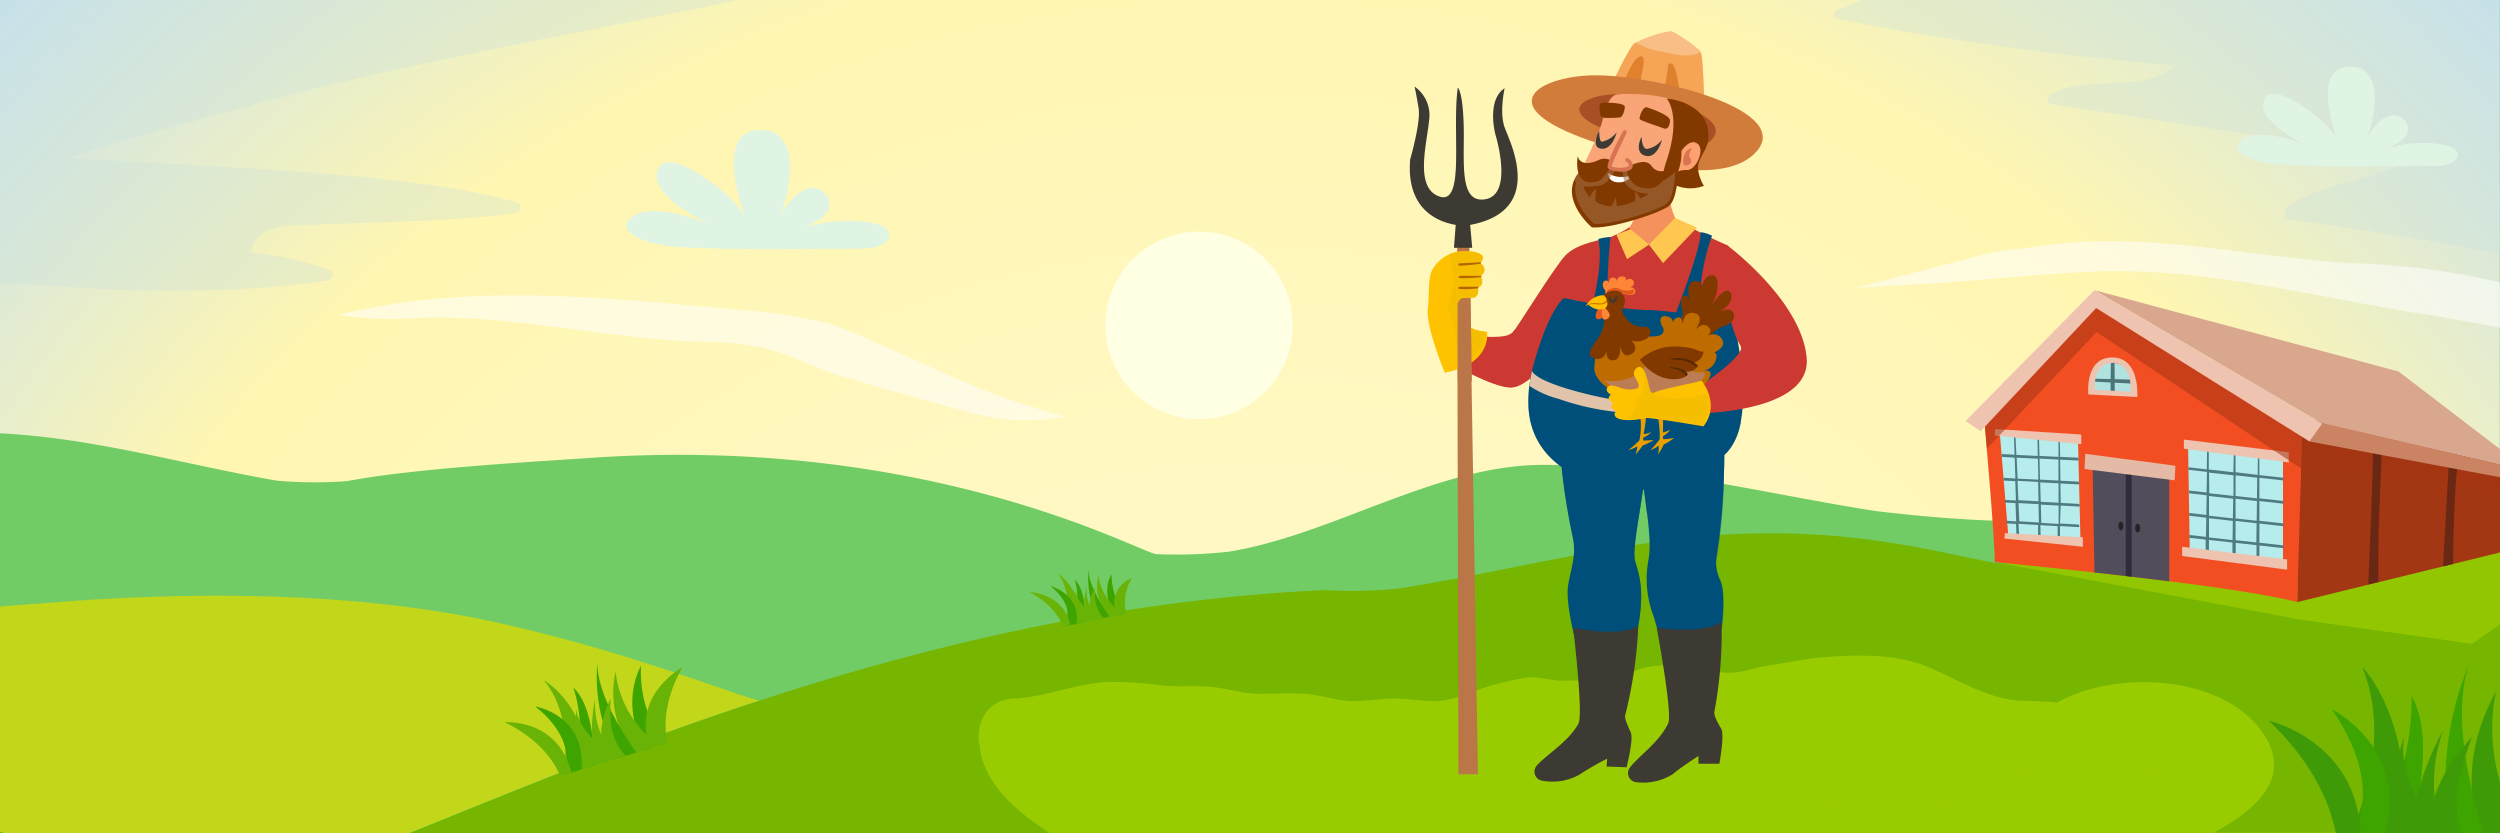 <svg xmlns="http://www.w3.org/2000/svg" xmlns:xlink="http://www.w3.org/1999/xlink" viewBox="0 0 450 150"><defs><style>.cls-1{fill:none;}.cls-2{isolation:isolate;}.cls-3{clip-path:url(#clip-path);}.cls-4,.cls-5{fill:#9c0;}.cls-5,.cls-6{opacity:0.75;}.cls-13,.cls-24,.cls-26,.cls-30,.cls-36,.cls-37,.cls-44,.cls-5,.cls-51{mix-blend-mode:multiply;}.cls-6{fill:#6bad00;}.cls-7{fill:#72cc66;}.cls-8{fill:#c2d719;}.cls-9{fill:#3da400;}.cls-10{fill:#69b307;}.cls-11{fill:url(#radial-gradient);}.cls-12,.cls-25{fill:#fff;}.cls-12,.cls-26,.cls-30,.cls-32,.cls-37,.cls-44,.cls-45,.cls-51{opacity:0.55;}.cls-12,.cls-32,.cls-45,.cls-46,.cls-66{mix-blend-mode:screen;}.cls-13{fill:#c5e0db;}.cls-13,.cls-46{opacity:0.32;}.cls-14{fill:#f5915c;}.cls-15{fill:#f9be86;}.cls-16{fill:#f6a556;}.cls-17{fill:#e0812e;}.cls-18{fill:#d27c3b;}.cls-19{fill:#a94f25;}.cls-20{fill:#f9a577;}.cls-21,.cls-45,.cls-46{fill:#823900;}.cls-22,.cls-32{fill:#3c3a32;}.cls-23,.cls-24{fill:#cc3932;}.cls-26{fill:#a46f46;}.cls-27{fill:#d87452;}.cls-28{fill:#fda170;}.cls-29,.cls-30{fill:#004f7a;}.cls-31{fill:#e1c3a9;}.cls-33{fill:#ffc74f;}.cls-34,.cls-37{fill:#ba7647;}.cls-35{fill:#ffc200;}.cls-36{fill:#f1bb00;opacity:0.65;}.cls-38{fill:#b56500;}.cls-39{fill:#ea9f00;}.cls-40{fill:#be6c00;}.cls-41{fill:#a45000;}.cls-42{fill:#ff8637;}.cls-43{fill:#e0591b;}.cls-44{fill:#ba8b9a;}.cls-47{fill:#592a00;}.cls-48{fill:#e95b1b;}.cls-49{fill:#ffbf00;}.cls-50,.cls-51{fill:#a33613;}.cls-52{fill:#6a2713;}.cls-53{fill:#f34e22;}.cls-54{fill:#d9a68e;}.cls-55{fill:#ca8463;}.cls-56{fill:#b6ecec;}.cls-57{fill:#4f7a81;}.cls-58{fill:#eec3b0;}.cls-59{fill:#b0e3e0;}.cls-60{fill:#4c7479;}.cls-61{fill:#514d5b;}.cls-62{fill:#312c3d;}.cls-63{fill:#e4baa6;}.cls-64{fill:#272227;}.cls-65{fill:#ffffe3;}.cls-66{fill:#e0f4e4;}.cls-67{fill:#3e9a07;}</style><clipPath id="clip-path"><rect class="cls-1" width="450" height="150"/></clipPath><radialGradient id="radial-gradient" cx="225" cy="227.58" r="338.23" gradientUnits="userSpaceOnUse"><stop offset="0.09" stop-color="#fffad6"/><stop offset="0.7" stop-color="#fff6b1"/><stop offset="1" stop-color="#bdf"/></radialGradient></defs><g class="cls-2"><g id="Layer_1" data-name="Layer 1"><g class="cls-3"><rect class="cls-4" width="450" height="150"/><path class="cls-5" d="M389.79,139.65a7.73,7.73,0,0,0,3.66-2.27c.72-.84,2.25-3,.41-3.39a22.2,22.2,0,0,0-11.27,1.19,7.46,7.46,0,0,1-.56,2.29,11.51,11.51,0,0,1,5.67,1.25l1.54,1.2C389.05,139.7,389.23,139.61,389.79,139.65Z"/><path class="cls-5" d="M373.05,140.53c-4.36-2.84-11.56-.49-16.44-2.06-4.61-1.48-8.69-4.24-13.28-5.81-6-2.06-12.68-1.71-18.85-.64-3.82.66-7.91,2.07-11.87,2.25h0a11.88,11.88,0,0,1-8.06.24c-2.3-.88-4.51-2.14-7-1.21-4.89,1.84-8.86,2-14,2.23-2.19.12-5.18-1.14-7.21-.66a67.36,67.36,0,0,0-8,2.3c-2.72,1-5.53,2.13-8.49,2.1-2.77,0-5.56-.69-8.33-.55-2.57.14-5.23.69-7.8.52-2.76-.18-5.43-1.12-8.17-1.24-5.94-.27-11.74.19-17.59-1.16-2.92-.67-6-.1-9-.44s-6.23-.91-9.27-.61a60.31,60.31,0,0,0-7.08,1.27c2.21,1.95,5,3.47,7,3.61a21.32,21.32,0,0,1,8.53,2.48c1.91.94,3.26,1.44,5.27.87,3.18-.91,6.53-.89,9.77-1.54a30,30,0,0,1,8.45-.45c6.09.45,11.62.6,17.15,3.34,1.65-.07,3.23-.19,4.39-.17,4.93.09,9.5-1.32,14.44-1.32,2.44,0,4.95-1.12,7.38-.88s4.65.89,7,.84c3.05-.07,6.13-.31,9.14.34a33.87,33.87,0,0,0,6.55,1.12c5.35.08,10.67-.58,16-.6s9.76,1.48,14.86.22c3.88-1,10.07-.37,13.79,1,.95.36,2.73,1.54,3.7,1.28.74-.19,1.46-.42,2.19-.64,1.08-2.23,3.5-4,5.91-3.76,3.85.41,7.62,2.35,11.46,2.11a17.94,17.94,0,0,0,8.22-2.28c.48-.25.94-.52,1.41-.79.05-.12.12-.25.19-.4A6.51,6.51,0,0,1,373.05,140.53Z"/><path class="cls-6" d="M0,0V150H189l-1-.68c-4.94-3.28-10.13-7.68-11.47-13.76a7.68,7.68,0,0,1-.16-1.23c-.94-3.69,1.09-8.37,6.06-8.58,5.85-.24,11.36-2.82,17.23-3a66.92,66.92,0,0,1,9.27.61c3,.36,6,0,9.05.28s5.71,1.25,8.76,1.25,5.91-.21,8.82.07c2.65.25,5.56,1.3,8.17,1.24,2.1,0,4.16-.33,6.25-.44,2.78-.14,5.43.42,8.19.45,3.05,0,5.49-1.29,8.33-2.19a50.68,50.68,0,0,1,7.95-2c2.6-.4,4.87.64,7.35.51s5.4.13,8-.18c1.94-.23,4-1.57,5.89-2.07a15.93,15.93,0,0,1,7.91,0c1.08.3,2.33,1,3.55,1.3a4.8,4.8,0,0,1,2.85-.54c2.86.36,5.31-.77,8.1-1.2,3.32-.5,6.62-1.24,10-1.52,5.91-.49,13.22-.67,18.8,1.67,5.31,2.24,11,5.88,16.78,6.12,2.05.09,4.34.13,6.62.35l.2-.12c10.57-5.8,29.9-4.92,37,5.87,5.6,8.48-2.94,14.33-8.95,17.66H450V0Z"/><polygon class="cls-5" points="461.67 95.23 406.22 92.31 359.05 101.18 413.79 111.49 444.95 115.91 467 100.48 461.67 95.23"/><path class="cls-7" d="M9.24,152c10.57,2.65,21,5.9,31.72,7.79,19.8,1.91,99.69-49.13,197.4-53.57a83.67,83.67,0,0,0,13.61-.31c18.72-3,37-7.85,56-9.5a137.61,137.61,0,0,1,33.36,1.45c5.94.91,11.77,2.34,17.67,3.44a53,53,0,0,0,5.91.06c9.52-2,18.78-5.33,28.4-7,12.92-2.23,26.21-4.11,39.37-3.85A103.16,103.16,0,0,1,450,92.27V0H0V149.72C3.08,150.46,6.16,151.2,9.24,152Z"/><path class="cls-8" d="M90.5,112.29c-26.35-6-57.17-5.92-84-3.6-.55,0-6.53.47-6.53.51v40.52c3.08.74,6.16,1.48,9.24,2.25,10.57,2.65,21,5.9,31.72,7.79,12.26,1.18,47.58-17.94,95.9-33.73C135.55,126.46,116,118.06,90.5,112.29Z"/><path class="cls-9" d="M107,137.76c-.1-5.58-1-11.41-3.8-14A23.55,23.55,0,0,1,103,139Z"/><path class="cls-10" d="M101.4,139.52l5.35-1.67c-2.27-12-8.81-15.38-8.81-15.38C102.09,127.63,102.17,134.43,101.4,139.52Z"/><path class="cls-9" d="M101.52,139.48l3.14-1c.8-9.85-8.34-11.33-8.34-11.33C101.24,131,102.94,135.51,101.52,139.48Z"/><path class="cls-9" d="M119.6,133.86a21.6,21.6,0,0,1-4.21-14s-4,6.49.75,15.08Z"/><path class="cls-10" d="M100.85,139.68c-1.43-3.41-4.54-7-10-9.68,0,0,9.55-.74,12,9.06Z"/><path class="cls-10" d="M120.11,133.71c-.76-3.63-.24-8.37,2.73-13.63,0,0-9.37,5.13-5.83,14.59Z"/><path class="cls-10" d="M118.68,134.15a18.59,18.59,0,0,1-7.87-13.28,17.71,17.71,0,0,0,3.28,14.71Z"/><path class="cls-10" d="M110.66,136.64c-2.08-3.12-3.72-6.19-3.56-10.73,0,0-1.51,6.42.42,11.7Z"/><path class="cls-9" d="M114.54,135.44c-2.55-3.56-7.11-10.73-7-16.22a29.8,29.8,0,0,0,3.66,17.24Z"/><path class="cls-10" d="M112.59,136c-3-3.14-2.83-7.24-2.67-10.28,0,0-3.42,6.13-.68,11.32Z"/><path class="cls-10" d="M111,136.53c-3-2-6.83-5.23-7.29-8.88,0,0-.57,4.7,3.14,10.17Z"/><path class="cls-9" d="M195.31,112c.07-3.1-.3-6.17-1.86-7.69a11.35,11.35,0,0,1-.68,8.22Z"/><path class="cls-10" d="M191.69,112.71l3.44-.72c-1-6.57-4.75-8.77-4.75-8.77C192.63,106.14,192.41,109.8,191.69,112.71Z"/><path class="cls-9" d="M191.77,112.69l2-.43c.77-5.36-4.7-6.79-4.7-6.79C192,107.83,192.85,110.45,191.77,112.69Z"/><path class="cls-9" d="M202.48,110.46a11.28,11.28,0,0,1-2.39-7.06s-2.1,2.75.53,7.45Z"/><path class="cls-10" d="M191.32,112.78c-.75-2.09-2.56-4.35-5.94-6.21,0,0,6.18.3,7.28,5.93Z"/><path class="cls-10" d="M202.75,110.4a8.2,8.2,0,0,1,1-6.35,4.85,4.85,0,0,0-2.7,6.7Z"/><path class="cls-10" d="M202,110.56c-4.16-3.23-4.29-7.06-4.29-7.06-.59,2.41-.21,4.75,1.77,7.58Z"/><path class="cls-10" d="M197.49,111.5c-1.18-1.83-2.08-3.57-1.89-5.87a11.2,11.2,0,0,0,0,6.26Z"/><path class="cls-9" d="M199.73,111c-1.44-2-3.93-6-3.74-8.55a14,14,0,0,0,1.85,8.94Z"/><path class="cls-10" d="M198.62,111.26a6.64,6.64,0,0,1-1.44-5.49s-2.06,2.9-.53,5.9Z"/><path class="cls-10" d="M197.7,111.45c-1.74-1.26-3.95-3.24-4.1-5.18,0,0-.51,2.44,1.6,5.71Z"/><path class="cls-11" d="M49.83,86.52a78.69,78.69,0,0,0,12.66.08c11.88-2.25,31.66-3.36,43.74-4.18C166.78,78.27,204.32,99,208.06,99.74a84.74,84.74,0,0,0,13.13-.44c18.83-3.06,37.43-15.66,56.63-15.62,20.18,0,40.12,5.28,60,8.33,13.24,1.57,26.93,2.47,40.21,1.24a88.65,88.65,0,0,0,11.23-2.7c2.95-.93,5.88-1.93,8.75-3.08,2.72-1.24,5.46-2.41,8.24-3.52,10.12-4.13,22.4-5.14,33.22-3.75q5.21.67,10.49,1.7V0H0V78C16.9,78.82,33.19,83.63,49.83,86.52Z"/><path class="cls-12" d="M447.45,50.25a131.8,131.8,0,0,0-23.35-2.84C406,46.46,387.61,41.8,369.59,44q-5.46.67-10.89,1.39c-4.45,1.17-8.9,2.31-13.34,3.49-3.7,1-7.53,1.91-11.37,2.91,5.7-.31,11.4-.6,17.08-1,8.44-.61,16.81-1.5,25.29-1.88,17.79-.81,35.62,3.34,52.85,6.46,6.68,1.2,13.89,2.19,20.79,3.63V50.87Z"/><path class="cls-12" d="M177.44,70.36c-8.14-3.27-16-7.24-24.11-10.55-1.23-.5-2.46-1-3.7-1.45A92.41,92.41,0,0,0,135.77,56c-25.25-2.18-50.4-5.42-74.83.68a61.89,61.89,0,0,0,12.44.67c17.57-1.13,35.19,3.69,52.81,4.15,4.47.11,9.21.38,13.5,1.74,4,1.25,7.65,3.22,11.64,4.43,7.79,2.36,15.73,4.49,23.56,6.67a38.58,38.58,0,0,0,16.89.68A134.31,134.31,0,0,1,177.44,70.36Z"/><path class="cls-13" d="M334.84,0c-.57.66-2.64,1.17-4.14,1.82a.85.85,0,0,0,.17,1.62,530.83,530.83,0,0,0,60.61,8.28C386.73,17,374.66,13.2,369,17.13a.9.9,0,0,0,.35,1.64l64.61,9.84c-3.86,3.18-17.75,4.71-22.28,8.71a1.36,1.36,0,0,0,.77,2.37c9.9,1,29.49,4.45,37.59,6V0Z"/><path class="cls-14" d="M294.58,38.07a15.1,15.1,0,0,0,3-.82,11.13,11.13,0,0,0,2.92-1.43c.53,2.81,1.65,5.59,4,6.44,0,0-3.13,4.53-6.88,4.38s-6.24-4.07-6.24-4.07S293.61,41.77,294.58,38.07Z"/><path class="cls-15" d="M302.44,17.69a20.27,20.27,0,0,1-5.07-1.27c-1.88-.64-3.87-.82-5.75-1.44a11.11,11.11,0,0,1-1.18-.46c1.18-2.45,3.1-6.24,3.8-6.75a22.1,22.1,0,0,1,6.45-2.17c.82.06,4.7,2.82,5.34,3.58.46.54.62,5.63.68,8.56C305.28,17.77,303.85,17.79,302.44,17.69Z"/><path class="cls-16" d="M294.24,7.77l.18-.11a15.28,15.28,0,0,0,5.13,1.74c2.15.4,4,1,6.16.17a3.79,3.79,0,0,0,.42-.18c.38,1.11.52,5.65.58,8.35-1.43,0-2.86.05-4.27,0a20.27,20.27,0,0,1-5.07-1.27c-1.88-.64-3.87-.82-5.75-1.44a11.11,11.11,0,0,1-1.18-.46C291.62,12.07,293.54,8.28,294.24,7.77Z"/><path class="cls-17" d="M295.09,10.21c1.7-.68.15,3.41.06,5.62-1-.21-1.94-.39-2.9-.66C292.72,13.37,294.07,10.61,295.09,10.21Z"/><path class="cls-17" d="M302.4,17.69l-.77-.09-.17,0-.61-.11-.17,0-.67-.16-.07,0-.78-.23a21.34,21.34,0,0,0,1.06-5.21.49.49,0,0,1,.87-.29C302,12.73,302.28,16.71,302.4,17.69Z"/><path class="cls-18" d="M295,29s15.86,4.73,21.31-1.89c6.48-7.88-20.76-14.14-30.69-13.51s-18,6.36,4.78,13.06C293.84,27.62,295,29,295,29Z"/><path class="cls-19" d="M295.66,26.14S305,28.93,308.25,25c3.83-4.65-12.27-8.35-18.13-8s-10.61,3.75,2.82,7.71A6.2,6.2,0,0,1,295.66,26.14Z"/><path class="cls-20" d="M302.4,19.42S303,31.7,300,35.06s-12,3.91-13.45,2.82-3.21-5.08-2.89-5.4,4.51-9,4.81-10.93S289.78,17.21,291,17,301.89,16.71,302.4,19.42Z"/><path class="cls-21" d="M284.62,30.6a30.47,30.47,0,0,1,5.2-.86.8.8,0,0,0,.25.32c.58.58,2,.49,2.65.49a.46.46,0,0,0,.43-.32c1.82.59,3.39,1.43,4.28,1.78a1.79,1.79,0,0,0,2.07-1.41c.12-.5.23-.9.33-1.22h0c3-8.61.2-11.61.2-11.61a8.7,8.7,0,0,1,1.07.13h0A9.87,9.87,0,0,1,305.62,20a5.84,5.84,0,0,1,1.14,7.22c-.27.48-.56,1.05-.85,1.69-.86,2,.8,4.54.8,4.54a6.94,6.94,0,0,1-4.89,0c-.24,1.55-.68,3.14-1.54,3.72-1.87,1.29-10.12,4-13.72,3.76C286.56,41,279.94,35.32,284.62,30.6Z"/><path class="cls-21" d="M296.45,19.32s4.25,1.33,4.16,2.4-.45,1.69-1.22,1.36-4.12-1.3-4.25-1.67S295.74,19.08,296.45,19.32Z"/><path class="cls-21" d="M288.74,21.2a.87.87,0,0,1-.74-.73c-.11-.7-.19-1.84.26-1.93.65-.13,4.19-.06,4.2.65s-.41,1.91-.84,1.94A16.29,16.29,0,0,1,288.74,21.2Z"/><path class="cls-22" d="M299.16,25.13s-.84,3.49-3,2.9-.68-3.43-.68-3.43.05,2.29,1,2.2A4.12,4.12,0,0,0,299.16,25.13Z"/><path class="cls-22" d="M291,23.82s-.81,3.37-2.95,2.91c-1.73-.38-.19-3.23-.19-3.23s-.06,2.1.53,2A4.61,4.61,0,0,0,291,23.82Z"/><path class="cls-23" d="M289.06,43s-5.2.7-7.31,3-8.39,12.55-9.44,13.84-7.27.82-8.39,0l-2.87,5.46s7.5,4.42,10.85,4.46,7.74-6.22,7.74-6.22Z"/><path class="cls-24" d="M269.81,66.69c3.67-.15,5-2.89,6.23-6s3-7.84,5.79-10a19.61,19.61,0,0,1,3.7-2.54c.49-.25,1-.51,1.48-.73l-7.37,16.06s-4.4,6.25-7.74,6.22-10.85-4.46-10.85-4.46l.84-1.6C264.36,65.14,267.08,66.81,269.81,66.69Z"/><path class="cls-25" d="M293.86,31.54A3,3,0,0,1,291,32.8c-1.71-.24-1.46-1.66-1.46-1.66S290.87,32.43,293.86,31.54Z"/><path class="cls-26" d="M283.55,32.56c0-.09-.08-.18-.13-.27a5.8,5.8,0,0,1,1.2-1.69,29.86,29.86,0,0,1,5.2-.85.84.84,0,0,0,.25.31,1.79,1.79,0,0,0,1,.42,13.5,13.5,0,0,0-1.48,1.76,2.23,2.23,0,0,1-1.74,1.15,9.59,9.59,0,0,1-2.83.16,4.37,4.37,0,0,0,1.23,2A2.17,2.17,0,0,1,287.32,34s-.15,1.25-.16,2.22a5.78,5.78,0,0,0,2.84.92,7.85,7.85,0,0,0,.84-1.66s.13.86.18,1.63a8.47,8.47,0,0,0,2-.44c.44-.15.87-.32,1.3-.5a11.93,11.93,0,0,0,0-1.7,2.55,2.55,0,0,1,.88,1.3,14.79,14.79,0,0,0,1.61-.9c-1.59.06-4-.83-4.47-2.36a6.61,6.61,0,0,1-.21-2h.64a.46.46,0,0,0,.43-.32c1.81.6,3.39,1.43,4.28,1.78.46.18.88-.26,1.41-.79,0,0,0,.05,0,.07a4,4,0,0,0,.58,1.27c.51-.41,1.1-.71,1.61-1.17a5,5,0,0,0,.46-.46c-.08,1.73-.39,5-1.67,5.86-1.77,1.22-9.54,3.76-12.93,3.54,0,0-4.29-3.67-3.22-7.47C283.64,32.78,283.6,32.68,283.55,32.56Z"/><path class="cls-21" d="M284,28.1c.31,1.37,1.8,1.61,3.75.71a2.35,2.35,0,0,1,2.16.05.47.47,0,0,0-.16.32,1,1,0,0,0,.34.88l.12.09c-1.58.8-1.16,2.65-3.9,2.65C283.12,32.8,284,28.1,284,28.1Z"/><path class="cls-21" d="M292.88,30.14s3.21-2,4.39-.28a2.13,2.13,0,0,0,3,.59s-.9,4.09-4.36,3.39A3.39,3.39,0,0,1,292.88,30.14Z"/><path class="cls-27" d="M291.81,30.9a3.07,3.07,0,0,0,1.75-.4.79.79,0,0,0,.33-.64,1.45,1.45,0,0,0-.91-1.39.37.37,0,0,0-.45.22.36.36,0,0,0,.22.45.73.73,0,0,1,.44.72s0,0-.06.08a4.54,4.54,0,0,1-2.82.07c-.14,0-.16-.08-.17-.1-.12-.32,2.6-5.84,2.65-6a.35.35,0,0,0-.21-.45.35.35,0,0,0-.45.2s-3.15,5.74-2.73,6.54a1.08,1.08,0,0,0,.72.46A7.09,7.09,0,0,0,291.81,30.9Z"/><path class="cls-28" d="M302.66,27.18s1.45-2.33,2.87-1.33-.17,4.75-1.85,4.75c-1.34,0-1.62.3-1.62.3A10.3,10.3,0,0,0,302.66,27.18Z"/><path class="cls-27" d="M304.9,26.64a1.81,1.81,0,0,0-1.78,1.46c-.35,1.08-.18,2.17.95,1.5.77-.45,0-1.25,0-1.5C304.06,27.38,304.49,26.54,304.9,26.64Z"/><path class="cls-23" d="M296.55,44.13l8.35-2.9a64.18,64.18,0,0,0,6,2.9s6.74,8.21-1.15,15.8c-4.93,4.73-29.69-4.48-29.69-4.48s6.41-11.08,9-12.49a18,18,0,0,0,4.16-2Z"/><path class="cls-29" d="M281.08,84.07c-4.41-3.23-7.85-8.58-4.88-19,2.79-9.8,5.32-11.42,5.32-11.42s2.26.48,5.18,1c.74-3,1.75-8.18,1-11.63a9.1,9.1,0,0,1,2.17-.35s-.81,8.15-.4,12.42a59.69,59.69,0,0,0,6.86.72c2,0,3.64.24,5.36.43,1.32-3.44,4.51-12,4.42-14.45a6.37,6.37,0,0,1,2.06.64A36.62,36.62,0,0,0,306,56.62a44,44,0,0,0,5.72-.13S317.1,76,310.37,81.9c0,0,0,0,0,0a123.07,123.07,0,0,1-1.5,18.89,7.47,7.47,0,0,0,.77,3.77c1,2.29.65,10-1.75,17.6s-7.22,0-7.22,0-2.4-9.45-3.1-11.44a18.81,18.81,0,0,1-.82-10.09c.54-3.3-.25-7.77-.83-12.54l-.17,0c-.76,5.26-1.94,10.93-1.45,12.83.71,2.74,2.63,6.31-1.28,19.37,0,0-6.35,3.3-7.76.17s-3.55-11.72-3-15.08,1.49-5.24.86-8.52A115.87,115.87,0,0,1,281.08,84.07Z"/><path class="cls-30" d="M291.67,71.83a111.87,111.87,0,0,0,12.42-.07,50.28,50.28,0,0,0,5.17-.52c-3.75,2.4-9,2.4-13.34,1.93a54.78,54.78,0,0,1-8-1.57C289.16,71.7,290.41,71.78,291.67,71.83Z"/><path class="cls-30" d="M294,79c6.55.89,14,.62,19.39-3.2a10.51,10.51,0,0,1-3,6.08s0,0,0,0c0,.88,0,1.78-.07,2.69,0,.24,0,.49,0,.74s0,.71,0,1.06l-.06,1.47c0,.09,0,.17,0,.26a98.34,98.34,0,0,1-1.3,12.67,7.47,7.47,0,0,0,.77,3.77c.57,1.3.7,4.36.27,8.15h-1.24A60.76,60.76,0,0,1,307,122.2c-1.95,7.56-5.86,0-5.86,0s-2-9.45-2.53-11.44a22.07,22.07,0,0,1-.91-7.19,6.13,6.13,0,0,0,1.29,2c2,2,4.88,2.74,7.16,1-1.2-3.21-2-6-.88-9.54a32.08,32.08,0,0,0,1.39-8.91,7.85,7.85,0,0,0-5.22-.09,9.81,9.81,0,0,0-5,4.34c-.17-1.32-.35-2.68-.53-4.07h0a1,1,0,0,0,0-.17l-.17,0c-.09.58-.17,1.17-.27,1.75l0,.21c-.07.47-.15.94-.22,1.41l-.06.36h0c-.64,4-1.24,7.65-.87,9.1.56,2.17,1.88,4.86.47,12.36h-.91c-.32,2-.79,4.28-1.49,7,0,0-5.38,3.3-6.57.17s-3-11.72-2.55-15.08c0-.14.05-.28.07-.41a6.53,6.53,0,0,0,4.31,2.44,6.65,6.65,0,0,0,4.27-.77c0-.17,0-.34,0-.5-.26-2.68-1.27-5.36-1.36-8-.11-3.24,1-6.28,1.25-9.46a12.29,12.29,0,0,0-10,.71c-.26-1.71-.5-3.54-.64-5.35a13.71,13.71,0,0,1-6-10.88C280.47,76.89,289.13,78.37,294,79Z"/><path class="cls-31" d="M291.69,72.14c4.25.58,9.69,1,13.79-.51a62.8,62.8,0,0,0,8.15-3.69,39.1,39.1,0,0,1,.09,4.46c-3.64.26-7.2,1.72-10.84,2.14-4.14.48-8.39-.08-12.53-.46a46.56,46.56,0,0,1-9.79-2.28,17,17,0,0,1-5.28-2.35c.11-.84.27-1.73.49-2.67C276.9,69.12,287.54,71.56,291.69,72.14Z"/><path class="cls-22" d="M293.36,138.19c1.6-2.12,5.26-4.51,6.92-8,.82-1.7-2.07-17.19-2.07-17.19s8.23,1.25,11.51-1h.17a78.56,78.56,0,0,1-1.31,16.16c-.13.76,1,2.61,1.24,3,.29.59.39,2.07-.33,6.31h-3.77v-1.4s-3.68,2.4-4.62,3.28a10.06,10.06,0,0,1-6.7,1.43A1.65,1.65,0,0,1,293.36,138.19Z"/><path class="cls-23" d="M313.42,62.51a6.79,6.79,0,0,0-.67-1.29,24.66,24.66,0,0,1-1.4-4.43c1-3.83,1.46-8.94-.48-12.45l0-.21s13.39,9.94,14.33,20.26-21.16,10.09-21.16,10.09v-3.6S313.86,64.5,313.42,62.51Z"/><path class="cls-24" d="M313.42,62.51a6.79,6.79,0,0,0-.67-1.29,24.66,24.66,0,0,1-1.4-4.43c.21-.84.4-1.75.54-2.69.63,1.36,1.25,2.72,1.91,4.06a11.24,11.24,0,0,1,1.54,4c.21,3.41-2.54,4.58-5.22,6A29.15,29.15,0,0,1,305.43,70C308.1,68.13,313.76,64,313.42,62.51Z"/><path class="cls-24" d="M316.67,70.64c3.17-2.19,5-5.22,4.45-9.14s-2.78-7.55-4.48-11c-.12-.24-.23-.48-.35-.73,3.53,3.5,7.85,8.83,8.35,14.28s-5.95,7.6-11.5,8.51A23.26,23.26,0,0,0,316.67,70.64Z"/><path class="cls-32" d="M304.2,115.79s.32,14.47-1.45,14.75-2.43-14.8-2.43-14.8A7.44,7.44,0,0,0,304.2,115.79Z"/><path class="cls-22" d="M276.59,137.84c1.74-2,5.64-4.22,7.52-7.55.93-1.64-.94-17.29-.94-17.29s8.12,1.78,11.55-.26h.17a78.77,78.77,0,0,1-2.36,16c-.18.75.86,2.67,1,3.09.25.6.26,2.09-.74,6.28l-3.6-.14.1-1.41a52.89,52.89,0,0,0-5.09,2.93,10,10,0,0,1-6.78,1A1.65,1.65,0,0,1,276.59,137.84Z"/><path class="cls-32" d="M288.5,116s-.39,14.47-2.14,14.73-1.69-14.81-1.69-14.81A7.25,7.25,0,0,0,288.5,116Z"/><polygon class="cls-33" points="305.44 40.98 301.5 39.23 296.82 44.04 299.35 47.36 305.44 40.98"/><polygon class="cls-33" points="292.87 46.64 296.82 44.04 293.49 41.23 290.95 42.23 292.87 46.64"/><polygon class="cls-34" points="264.39 38.76 266.03 139.37 262.51 139.37 262.28 38.76 264.39 38.76"/><path class="cls-22" d="M253.83,28.71s1.92-6.67,1.53-9.13-.74-4-.74-4a6.28,6.28,0,0,1,2.62,6.06c-.4,4.3-2.7,12.25,1.91,13.75s2.16-11.69,3.25-19.61c0,0,.92.56,1.07,7s-.88,13.85,3.85,13.09,2.43-9.67,1.92-11.43-1.25-6.75,1.6-8.56c0,0-1,4.32,0,7.07s7.32,15-6.21,17.53L265,44.6h-3.29l.32-4.12C259.15,40,253.07,37.94,253.83,28.71Z"/><path class="cls-35" d="M267.67,59.73s1,5.75-7.62,7.34c0,0-3.4-8.22-3.05-11.38s0-5.65.82-7.14a6.66,6.66,0,0,1,4.52-3.24c2-.32,6,.07,4.08,2,0,0,1.69,1.14.11,2.35,0,0,.85,1.58-.5,2.08,0,0,.47,1.87-1.26,1.87s-3,.15-1.93,2.67S265,59.52,267.67,59.73Z"/><path class="cls-36" d="M266.53,49.71s.85,1.58-.5,2.08c0,0,.47,1.87-1.26,1.87s-3,.15-1.93,2.67,2.06,3.12,4.44,3.37a6,6,0,0,1-.79,2.88,7,7,0,0,1-4.32,3.07V65.6c.05-3.45,0-7.26-1.76-10.36a5.15,5.15,0,0,0,.55-1.16,13.32,13.32,0,0,0,.45-6,10.86,10.86,0,0,0-.56-2.3,5.49,5.49,0,0,1,1.49-.46c2-.32,6,.07,4.08,2C266.42,47.36,268.11,48.5,266.53,49.71Z"/><path class="cls-34" d="M263,53.8c.25-.22,1.57-.14,1.68-.15l.25,14.95h-2.53l0-13.95A3.83,3.83,0,0,1,263,53.8Z"/><path class="cls-37" d="M263.38,64.9a9.67,9.67,0,0,0-1,1.64l0-11.89a3.83,3.83,0,0,1,.63-.85c.25-.22,1.57-.14,1.68-.15l.17,10.12A4,4,0,0,0,263.38,64.9Z"/><path class="cls-38" d="M262.75,47.4l3.8-.19v.25a30.68,30.68,0,0,1-3.87.36C262.52,47.67,262.26,47.57,262.75,47.4Z"/><path class="cls-38" d="M262.82,49.65h3.8v.24a31.81,31.81,0,0,1-3.87.18C262.6,49.92,262.33,49.82,262.82,49.65Z"/><path class="cls-38" d="M262.75,51.61h3.34a2.83,2.83,0,0,0,0,.29,22.24,22.24,0,0,1-3.39.13C262.52,51.89,262.26,51.79,262.75,51.61Z"/><path class="cls-24" d="M271.81,63.25c-.37-.22-.52-1.79-.23-3a1.66,1.66,0,0,0,.73-.45l.3-.4c1.1.14,3.11.44,2.66.64a10.46,10.46,0,0,1-2.61.2s1.88,2.23,1.26,2.29-1.67-2-1.67-2S272.28,63.55,271.81,63.25Z"/><path class="cls-24" d="M316.82,62a5.28,5.28,0,0,1-2.16.88s2.81,3.07,1.08,2A6.19,6.19,0,0,1,314,63.16s.27,2.34-.26,3.2-.38-2.48-.34-3.53a.87.87,0,0,0,0-.32S317.68,61.28,316.82,62Z"/><path class="cls-39" d="M297.08,81a15.28,15.28,0,0,0,1.62-1.87c.18-.42-.06-5-.82-4.67s-.15-.6.27-.75c0,0,.94,0,1.12.27a34.69,34.69,0,0,1,.05,3.87,4.49,4.49,0,0,0,1.32-.51,3.52,3.52,0,0,1-1.31,1.16c0,.34,0,.55.09.55a12.58,12.58,0,0,0,1.91-.22A9.18,9.18,0,0,1,299.49,80a12.46,12.46,0,0,1-1.06,1.82,4.87,4.87,0,0,0,.13-1.61A4.55,4.55,0,0,1,297.08,81Z"/><path class="cls-39" d="M293.12,81a17.83,17.83,0,0,0,1.93-1.69c.25-.38.64-4.73-.19-4.45s-.07-.58.38-.68c0,0,.95.08,1.1.38a33.53,33.53,0,0,1-.49,3.6,5.36,5.36,0,0,0,1.38-.39,3.86,3.86,0,0,1-1.46,1c0,.32,0,.51,0,.51a13.4,13.4,0,0,0,1.91-.09,10.41,10.41,0,0,1-2,1,13.14,13.14,0,0,1-1.32,1.65,4.35,4.35,0,0,0,.35-1.5A5.38,5.38,0,0,1,293.12,81Z"/><path class="cls-40" d="M295.17,71.57s1.89,3.53,3,3.85,1.36.1,1.63-.36,1.73-4.32.16-5S294.71,71.19,295.17,71.57Z"/><path class="cls-41" d="M297.81,71.23a4.15,4.15,0,0,1-1.74,3.6,3.06,3.06,0,0,1-1.83.33c-.75-.09-.74-1-.7-1.57a10.58,10.58,0,0,0-.63-3.52S297.74,70,297.81,71.23Z"/><path class="cls-21" d="M301.73,58.84s1.39-1.91,1.11-2.88-.4-2.37.24-2.69,1.08.65,1.29,1.86c0,0-1.48-4.59.83-4.54s.95,4.35.95,4.35-.43-4.7,1.6-5.32,1.71,3.2.24,5.42c0,0,2.69-4.12,3.56-2.22s-2.66,3.7-2.66,3.7,2.6-1.75,3.14-.06-1.49,2.1-2.43,2.55a5.41,5.41,0,0,0-1.57,1.2s-2.46,2-3.82,1.44S299.4,59.85,301.73,58.84Z"/><path class="cls-40" d="M292.47,57.35a5.24,5.24,0,0,0,6.35,3,1,1,0,0,0,.42-1.54c-.67-1.13-.51-2.48,1.36-1.67,0,0,.84.22.63,2.7,0,0-.71-2.86,1.14-2.7,0,0,.78.33.45,2.65,0,0-.32-4,2.17-3.43s-.59,4-.59,4,1.7-2.83,3.09-1.53S306,61.16,306,61.16s2.69-2.08,3.91-.18-2.36,3-3.65,3.1c0,0,3.07-1.74,2.68.37a2.74,2.74,0,0,1-2.39,2.26s2.58-.39.68,2-7.56,4.06-10.54,4-9.81-3.14-9.71-6.47,1.45-3.89,2.13-5.69S291,55,292.47,57.35Z"/><path class="cls-42" d="M288.72,53.22c-.1,0,.56-.56.07-1.14s-.37-1.83.55-1.53c0,0,.31.08.3,1.09,0,0-.35-1.62.69-1.67s.39,1.51.39,1.51.16-2,1.48-1.71-.56,1.78-.56,1.78,1-1.63,2-1.31a.73.73,0,0,1,.26,1.19,3.79,3.79,0,0,1-1,.66s1-.82,1.38.09-.84,1.07-1.64.77a.74.74,0,0,0-1.05.36S289.12,53.29,288.72,53.22Z"/><path class="cls-43" d="M289.19,52.64a.74.74,0,0,1,.46-.55h0l.42-.15a1.77,1.77,0,0,1,1.28,0,3.3,3.3,0,0,0,2.27.28l.38-.16.06.11c.33.83-.77,1-1.49.7a.68.68,0,0,0-1,.33s-2.28,0-2.65-.08C288.92,53.12,289.13,52.92,289.19,52.64Z"/><path class="cls-44" d="M302.49,70.84s0,.06,0,.1c-1,.15-1.77.54-2.75.75-.45.1-.88.24-1.31.38l-.1-.15a10.46,10.46,0,0,1-1.78.11,14.22,14.22,0,0,1-7.85-3.6,8.24,8.24,0,0,0,3.28,0,6.81,6.81,0,0,0,5.06-4,24.18,24.18,0,0,1,4.32.53c1.39.31,2.66,1.68,4,2.11.23.07,2.57-.74,1,1.3A9.22,9.22,0,0,1,302.49,70.84Z"/><path class="cls-21" d="M288.5,53.31a2.7,2.7,0,0,1,2.21-1c1.56,0,2.32,1.71,1.34,3.31,0,0-.25.5.61,1.61A3.69,3.69,0,0,0,296,58.84c1.18-.21,1.66,1.63,0,2.32s-2.42,0-2.42,0,1.64,1.59.12,2.53c-1.81,1.12-2.06-1.59-2.06-1.59s.3,2.69-1.26,2.76-1.16-2-1.16-2S289,65.1,287,64.52s.19-2.91.66-3.63,1.81-3.06.61-5C287.64,54.88,287.7,53.32,288.5,53.31Z"/><path class="cls-45" d="M289.58,56.83c-.34.05-.26-.19-.6-.21l-.18,0a2.53,2.53,0,0,0-.35-1c-.46-.75-.41-1.94.21-1.95a2.05,2.05,0,0,1,1.69-.74,1.35,1.35,0,0,1,1.36,1.36,2.66,2.66,0,0,1-.88,1.89A5.71,5.71,0,0,1,289.58,56.83Z"/><path class="cls-21" d="M295.17,64.75A9.52,9.52,0,0,1,302,62.37c4.09.27,3.28,1,4.64.9a2.31,2.31,0,0,1-2.07,2.07,7.35,7.35,0,0,1,.92.35c.24.14-.31,1.35-2.26,1.23,0,0,1.27.36-.13,1C301.15,68.77,297.67,68.21,295.17,64.75Z"/><path class="cls-46" d="M301.3,65.37a7.79,7.79,0,0,1-1.61.66,3.23,3.23,0,0,1-3.53-1.17l0,0a8,8,0,0,1,5.66-2,11.45,11.45,0,0,1,2.27.32A10.36,10.36,0,0,1,301.3,65.37Z"/><path class="cls-47" d="M300.53,64.57s3.21-.73,5,1.17c0,0,.09.14-.1.38a6.64,6.64,0,0,0-2.95-1.34A5.27,5.27,0,0,1,300.53,64.57Z"/><path class="cls-47" d="M300.4,66s3.22.22,3.34,1.41a.44.44,0,0,1-.21.29,2.83,2.83,0,0,0-1.75-1.19C300.59,66.23,300.4,66,300.4,66Z"/><path class="cls-22" d="M291.18,53.31s-.06,1.13-.83,1.21-.9-1.14-.67-1.28.23.73.5.85S291.12,52.85,291.18,53.31Z"/><path class="cls-48" d="M288.24,55.25s1,1.94-.33,2.2S287.42,55.32,288.24,55.25Z"/><path class="cls-42" d="M288.64,55.19s2,1.52.61,2.23-.81-2.16-.81-2.16Z"/><path class="cls-49" d="M289.2,54s.63,1.42-.82,1.67-2.25-.76-2.6-.82C285.78,54.8,288.93,53.76,289.2,54Z"/><path class="cls-49" d="M285.44,55.08a3.72,3.72,0,0,1,3.21-1.94,1.63,1.63,0,0,1,.6,1,1.23,1.23,0,0,1-1.29.7C286.91,54.77,286.32,54.57,285.44,55.08Z"/><path class="cls-40" d="M287.93,54.62a1.19,1.19,0,0,0,1.28-.66s.07.22.08.27-.28.59-1.33.57-1.64-.23-2.52.28C285.44,55.08,285.78,54.41,287.93,54.62Z"/><path class="cls-35" d="M306.3,68.53s3.45,4.19.32,8.21c0,0-10.17-1.76-10.72-1.48s-5.35.94-5.28-.78c0,0,0-.37.55-.47,0,0-1.79-.26-.79-1.53,0,0-1.48-.39-.45-1.47,0,0-1.33-.66-.4-1.49.32-.28,1.47,0,1.85.19a5.12,5.12,0,0,0,3,.29c1.43-.37-.16-1.82-.28-2.66s1.31-2.54,2.17.21.49,3.58,1.8,3S305.09,68.9,306.3,68.53Z"/><path class="cls-36" d="M294.66,72a5,5,0,0,0,.82-5.64,1,1,0,0,1,.46.35,3.84,3.84,0,0,1,.37.87c.66,2.1.6,3.07,1.11,3.18.12.06,2.71,2,9.7.09a5.74,5.74,0,0,1-.86,5.67s-9.68-1.68-10.2-1.42a9.59,9.59,0,0,1-3.3.31A4.47,4.47,0,0,0,294.66,72Z"/><path class="cls-50" d="M453.4,84.08s-3,8.64-2.41,15.12l-37.49,9.17L413.91,75Z"/><path class="cls-51" d="M442.22,87.16c-4.22-.59-8.41-1.31-12.62-1.93a59.42,59.42,0,0,0-12.77-.77c-1,.06-2,.1-3,.2l.12-9.65,39.49,9.07s-.66,1.93-1.3,4.64C448.84,88.06,445.51,87.63,442.22,87.16Z"/><path class="cls-52" d="M442.31,84.39c-.43,2.28-.78,13.72-.77,17.12l-1.8.44c.19-3.12.93-16.94,1.2-20.73l1.84.42C442.66,82.57,442.47,83.49,442.31,84.39Z"/><path class="cls-52" d="M427.1,78l1.69.39c-.1,4.91-.4,9.81-.56,14.71-.13,3.89-.15,7.77-.14,11.66l-1.79.44C426.31,103.47,427.38,82.5,427.1,78Z"/><path class="cls-53" d="M357.19,75.78s1.86,20.83,1.86,25.4c0,0,42.39,4,54.45,7.19l.93-31.94-37.12-22Z"/><polygon class="cls-54" points="431.74 66.87 455.25 84.86 417.98 76.25 377 52.24 431.74 66.87"/><polygon class="cls-55" points="417.65 76.06 415.7 79.46 454.51 86.75 455.25 84.86 417.65 76.06"/><polygon class="cls-56" points="410.94 82.11 410.94 101.3 394.16 99.27 393.85 79.89 410.94 82.11"/><polygon class="cls-56" points="374.02 78.47 374.49 97.41 361.48 96.24 359.96 77.91 374.02 78.47"/><path class="cls-57" d="M393.92,84.57l3.33.37-.06,3.71L394,88.3v.49l3.2.36-.06,3.54-3.08-.35v.5l3.07.34-.06,3.45-3-.33v.5l2.95.33,0,2.48.59.07V97.19l4.23.47,0,2.53.59.07V97.72l3.74.41,0,2.58.52.07V98.19l4.32.48v-.5l-4.32-.48V94.24l4.32.48v-.5l-4.32-.48V90.19l4.32.48v-.49l-4.32-.48V86l4.32.48V86l-4.32-.48V81.55l-.26,0-.05,3.93L402.4,85V81l-.3,0L402,85l-4.42-.49V80.38l-.3,0-.06,4.11-3.34-.38Zm8.48,9.2,3.79.42-.05,3.45-3.74-.41Zm0-4,3.85.43-.05,3.54-3.8-.42Zm0-4.21,3.9.43-.05,3.72-3.85-.43Zm-4.78,7.72,4.29.48-.05,3.45-4.24-.47Zm0-4,4.35.49-.05,3.54-4.3-.48Zm0-4.21,4.41.49,0,3.71-4.36-.48Z"/><path class="cls-57" d="M362.64,82.37l.13,3.76L360.63,86l0,.5,2.12.11.12,3.47-2-.1,0,.47,1.92.11.12,3.29-1.76-.11,0,.47,1.74.1.07,2.06.48,0-.1-2.08,3.51.21,0,2.18.47.05-.06-2.2,3.11.18v2.29l.43,0,0-2.31,3.45.2v-.46l-3.45-.2L370.92,91l3.42.19v-.48l-3.41-.19-.06-3.49,3.38.17v-.5l-3.37-.17-.06-3.79,3.33.16v-.51l-3.33-.16-.06-3.91h-.23l0,3.91-3.43-.17L367,78.19h-.27l.07,3.88-3.85-.19L362.76,78h-.27l.13,3.85-2.34-.12,0,.51Zm4.71,8.46,3.2.17,0,3.3-3.12-.18Zm-.12-4,3.31.17v3.49l-3.21-.17Zm-.12-4.28,3.41.17,0,3.78-3.32-.17Zm-3.78,8,3.61.2.06,3.3-3.52-.21Zm-.18-4,3.72.2.06,3.48-3.62-.19ZM363,82.38l3.83.19.07,3.77-3.73-.19Z"/><polygon class="cls-58" points="411.98 81.41 411.98 83.24 393.1 80.78 393.1 79.12 411.98 81.41"/><polygon class="cls-58" points="411.68 100.7 411.68 102.54 392.79 100.08 392.79 98.42 411.68 100.7"/><polygon class="cls-58" points="374.63 78.21 374.63 79.96 359.07 78.39 359.11 77.23 374.63 78.21"/><polygon class="cls-58" points="374.91 96.71 374.91 98.42 360.78 96.94 360.9 95.96 374.91 96.71"/><path class="cls-51" d="M377.39,59.77l-19.76,21c-.25-3-.44-5-.44-5L377.31,54.4l37.12,22-.15,8Z"/><polygon class="cls-58" points="353.8 75.78 356.52 77.61 377.31 55.45 415.7 79.46 417.98 76.25 377 52.24 353.8 75.78"/><path class="cls-59" d="M384,70.76s.84-5.23-3.91-5.47c-3.69-.18-3.26,5.13-3.26,5.13Z"/><polygon class="cls-60" points="376.87 68.16 379.91 68.23 379.96 65.17 380.62 65.03 380.65 68.25 384.04 68.33 384.04 69.06 380.65 68.89 380.65 70.76 379.91 70.76 379.91 68.85 376.87 68.69 376.87 68.16"/><path class="cls-58" d="M375.9,71l8.82.47s.55-7.1-4.49-7.13S375.9,71,375.9,71Zm4.35-5.7c3.68,0,3.28,5.21,3.28,5.21l-6.44-.34S376.57,65.3,380.25,65.33Z"/><path class="cls-61" d="M390.46,104.63c-4.68-.59-9.1-1.1-13.46-1.59l-.34-19.8,13.8,1.62Z"/><path class="cls-62" d="M383.7,84.06v19.75l-1.07-.13V83.94Z"/><polygon class="cls-63" points="391.57 83.84 391.44 86.46 375.21 84.42 375.35 81.68 391.57 83.84"/><path class="cls-64" d="M381.32,94.66c0,.43.2.79.45.79s.45-.36.45-.79-.2-.79-.45-.79S381.32,94.23,381.32,94.66Z"/><ellipse class="cls-64" cx="384.78" cy="95.05" rx="0.45" ry="0.79"/><path class="cls-65" d="M232.71,58.57A16.87,16.87,0,1,1,215.84,41.7,16.87,16.87,0,0,1,232.71,58.57Z"/><path class="cls-66" d="M438.16,29.89c-9.44,0-17.65.29-27.85-.27-3.62-.2-10-2.15-6.57-4.59,2.89-2,10.14.24,13,2.13-3.1-1.8-11-5.64-9.07-9.47,1.75-3.48,12.69,5.06,13.17,7.94,0,0-5-12.95,1.53-13.6,7.93-.78,4.59,11.79,3.17,13.65a13.41,13.41,0,0,1,1.77-2.75c1-1.23,3-3,4.94-1.8A2.68,2.68,0,0,1,433.42,23c.21,1.89-2.35,3.11-3.76,3.71,3.1-1,8.22-1.47,11.44-.29C443.25,27.17,442.92,29.9,438.16,29.89Z"/><path class="cls-66" d="M155,44.77c-11.27,0-21.07.34-33.26-.33-4.32-.23-12-2.56-7.84-5.49,3.45-2.43,12.11.29,15.5,2.55-3.71-2.15-13.13-6.73-10.83-11.31,2.08-4.15,15.16,6,15.72,9.48,0,0-6-15.46,1.83-16.23,9.47-.94,5.49,14.07,3.78,16.29A16.2,16.2,0,0,1,142,36.46c1.23-1.48,3.55-3.64,5.9-2.16a3.16,3.16,0,0,1,1.42,2.2c.26,2.26-2.8,3.72-4.49,4.42,3.7-1.17,9.82-1.75,13.67-.34C161.09,41.52,160.7,44.77,155,44.77Z"/><path class="cls-9" d="M427.09,150h6.73c2.45-9.31,3.58-18.94.27-24.71A44.66,44.66,0,0,1,427.09,150Z"/><path class="cls-67" d="M423.17,150h9.59c1.57-20.91-7.52-29.89-7.52-29.89C429.38,130.56,426.82,141.55,423.17,150Z"/><path class="cls-9" d="M423.81,150h5.49c4.37-15.39-9.59-22.34-9.59-22.34C425.53,135.94,426.7,143.89,423.81,150Z"/><path class="cls-67" d="M420.47,150h4.41c-.63-16.66-16.53-20.29-16.53-20.29C415.58,136.53,419.22,143.67,420.47,150Z"/><path class="cls-67" d="M450,140.72a33.44,33.44,0,0,1-.72-16.3c-4.31,8-5.65,15.93-3.1,25.58H450Z"/><path class="cls-67" d="M434,150h5.42c-1.5-5.83-2.11-11.6.35-18.6C439.81,131.4,434.53,140.37,434,150Z"/><path class="cls-9" d="M447,150c-2.54-8.3-5.6-21.59-2.59-30.36A56,56,0,0,0,440.88,150Z"/><path class="cls-67" d="M442.94,150c-1.94-6.38.28-12.56,2-17.28,0,0-8,7.64-7.81,17.28Z"/><path class="cls-67" d="M438.85,150c-3.67-5.08-7.13-11.61-6.1-17.35,0,0-3.09,6.93-.74,17.35Z"/><path class="cls-13" d="M118.74,2.88q7-1.42,14.09-2.88H0V51.25c5.44-.26,11,.35,16.48.67,12.71.74,29.54.61,42.67-1.48a.93.93,0,0,0,.17-1.79,56.82,56.82,0,0,0-14.08-3.19,4.71,4.71,0,0,1,3-4,15.22,15.22,0,0,1,5.21-.89c7-.43,29.24-.63,39.51-2.21a1,1,0,0,0,.14-1.88c-13-4.07-40.74-5.74-51.73-6.37L12,28.41c12.79-3.82,25.62-7.52,38.54-10.89C73.06,11.65,95.9,7.48,118.74,2.88Z"/></g></g></g></svg>